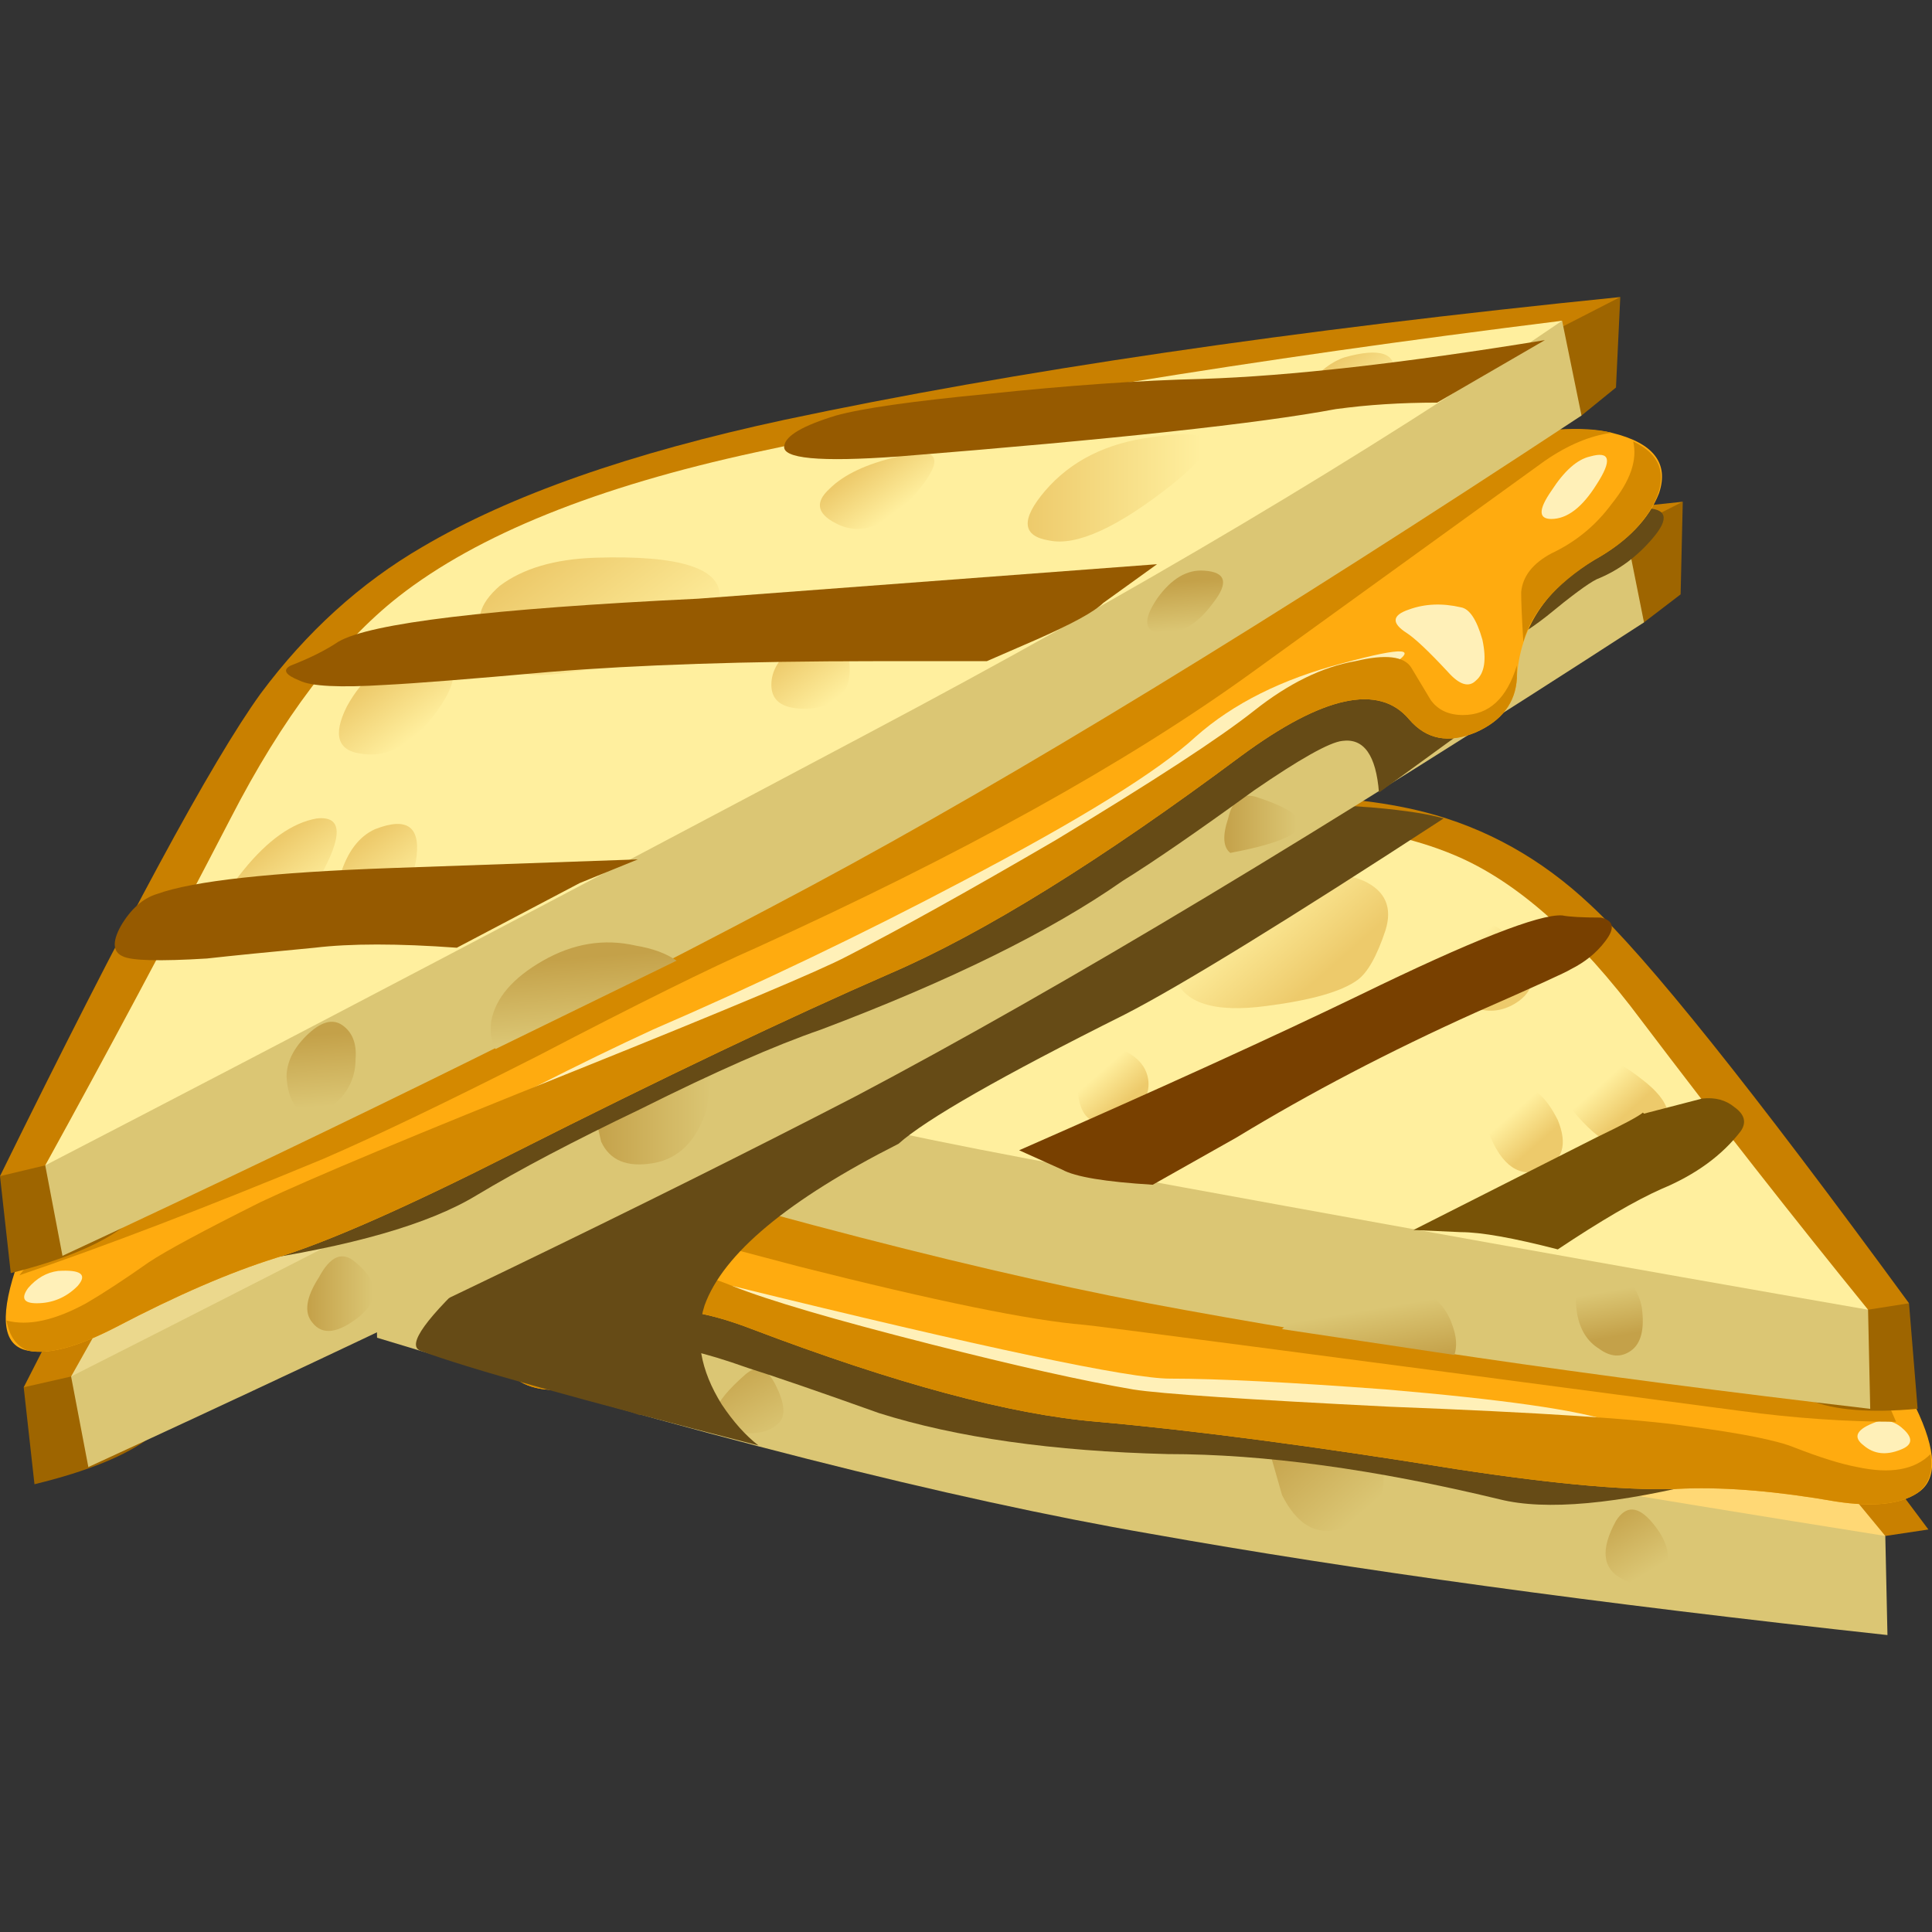 <?xml version="1.0" encoding="UTF-8" standalone="no"?>
<!-- Generator: Adobe Illustrator 15.1.0, SVG Export Plug-In . SVG Version: 6.00 Build 0)  -->

<svg
   xmlns:dc="http://purl.org/dc/elements/1.1/"
   xmlns:cc="http://creativecommons.org/ns#"
   xmlns:rdf="http://www.w3.org/1999/02/22-rdf-syntax-ns#"
   xmlns:svg="http://www.w3.org/2000/svg"
   xmlns="http://www.w3.org/2000/svg"
   xmlns:xlink="http://www.w3.org/1999/xlink"
   xmlns:sodipodi="http://sodipodi.sourceforge.net/DTD/sodipodi-0.dtd"
   xmlns:inkscape="http://www.inkscape.org/namespaces/inkscape"
   version="1.1"
   id="flash0.ai"
   x="0px"
   y="0px"
   width="256"
   height="256"
   viewBox="0 0 256 256"
   xml:space="preserve"
   sodipodi:docname="sandwich_grilled_cheese_01.svg"
   inkscape:version="0.92.4 (5da689c313, 2019-01-14)"
   inkscape:export-filename="C:\Users\antum\Development\game-resources\icon\CC0\food\individual\Glitch\32x32\sandwich_grilled_cheese_01.png"
   inkscape:export-xdpi="10.5"
   inkscape:export-ydpi="10.5"><rect x="0" y="0" width="256" height="256" fill="#333333" stroke="none"/><defs
   id="defs316" /><sodipodi:namedview
   pagecolor="#ffffff"
   bordercolor="#666666"
   borderopacity="1"
   objecttolerance="10"
   gridtolerance="10"
   guidetolerance="10"
   inkscape:pageopacity="0"
   inkscape:pageshadow="2"
   inkscape:window-width="1920"
   inkscape:window-height="1025"
   id="namedview314"
   showgrid="false"
   inkscape:zoom="0.76173087"
   inkscape:cx="110.3803"
   inkscape:cy="143.28344"
   inkscape:window-x="-8"
   inkscape:window-y="-8"
   inkscape:window-maximized="1"
   inkscape:current-layer="flash0.ai"
   fit-margin-top="0"
   fit-margin-left="0"
   fit-margin-right="0"
   fit-margin-bottom="0" />
<symbol
   id="flash0.ai_x5F_8_x2F_Layer_17_x2F__x3C_Path_x3E_"
   viewBox="0.046 -2.762 17.654 2.762"
   transform="translate(105.582,151.834)">
	<g
   id="Layer_1_10_">
		<path
   style="clip-rule:evenodd;fill:#965a00;fill-rule:evenodd"
   d="m 1.25,-1.75 c 0.6,0.167 1.767,0.333 3.5,0.5 1.9,0.2 3.567,0.317 5,0.35 2.033,0.066 4.683,0.367 7.95,0.9 L 15.2,-1.45 C 14.367,-1.45 13.583,-1.5 12.85,-1.6 11.083,-1.933 7.7,-2.3 2.7,-2.7 0.867,-2.833 -0.017,-2.75 0.05,-2.45 c 0.033,0.233 0.433,0.467 1.2,0.7 z"
   id="path2"
   inkscape:connector-curvature="0" />
	</g>
</symbol>
<symbol
   id="flash0.ai_x5F_8_x2F_Layer_17_x2F__x3C_Path_x3E__x5F_1"
   viewBox="-0.012 -2.833 20.213 2.833"
   transform="translate(105.582,151.834)">
	<g
   id="Layer_1_9_">
		<path
   style="clip-rule:evenodd;fill:#965a00;fill-rule:evenodd"
   d="m 20.2,0 -1.25,-0.9 c -0.2,-0.2 -0.717,-0.483 -1.55,-0.85 l -1.15,-0.5 h -2.6 C 10.683,-2.25 8.167,-2.333 6.1,-2.5 4.233,-2.667 2.967,-2.767 2.3,-2.8 c -1.066,-0.067 -1.733,-0.034 -2,0.1 -0.333,0.133 -0.4,0.25 -0.2,0.35 0.433,0.167 0.8,0.35 1.1,0.55 0.733,0.433 3.517,0.767 8.35,1 z"
   id="path6"
   inkscape:connector-curvature="0" />
	</g>
</symbol>
<symbol
   id="flash0.ai_x5F_8_x2F_Layer_17_x2F__x3C_Path_x3E__x5F_2"
   viewBox="-0.039 -2.34 12.139 2.34"
   transform="translate(105.582,151.834)">
	<g
   id="Layer_1_8_">
		<path
   style="clip-rule:evenodd;fill:#965a00;fill-rule:evenodd"
   d="m 0.95,-0.8 c 0.833,0.3 2.65,0.5 5.45,0.6 L 12.1,0 10.75,-0.55 7.9,-2.05 c -1.367,0.1 -2.467,0.1 -3.3,0 C 3.533,-2.15 2.7,-2.233 2.1,-2.3 1,-2.367 0.35,-2.35 0.15,-2.25 c -0.233,0.1 -0.25,0.333 -0.05,0.7 0.233,0.4 0.517,0.65 0.85,0.75 z"
   id="path10"
   inkscape:connector-curvature="0" />
	</g>
</symbol>
<symbol
   id="flash0.ai_x5F_8_x2F_Layer_17_x2F__x3C_Path_x3E__x5F_24"
   viewBox="0 -17.5 32.957 17.5"
   transform="translate(105.582,151.834)">
	<g
   id="Layer_1_7_">
		<path
   style="clip-rule:evenodd;fill:#664b16;fill-rule:evenodd"
   d="m 32.5,0 c 0.533,0 0.6,-0.233 0.2,-0.7 C 32.333,-1.133 31.9,-1.45 31.4,-1.65 31.2,-1.75 30.817,-2.033 30.25,-2.5 29.783,-2.867 29.433,-3.067 29.2,-3.1 28.967,-3.133 28.75,-3.433 28.55,-4 28.45,-4.267 28.367,-4.533 28.3,-4.8 28.267,-5.1 28.167,-5.3 28,-5.4 l -1.65,-1.2 c -0.067,0.867 -0.35,1.267 -0.85,1.2 -0.3,-0.033 -0.983,-0.417 -2.05,-1.15 -1.333,-0.967 -2.35,-1.667 -3.05,-2.1 -1.667,-1.167 -4,-2.317 -7,-3.45 -1.066,-0.367 -2.467,-0.983 -4.2,-1.85 -1.534,-0.733 -2.8,-1.4 -3.8,-2 -1.1,-0.667 -2.9,-1.183 -5.4,-1.55 1.7,1.533 3.683,3.183 5.95,4.95 4.5,3.533 8.1,5.867 10.8,7 3.067,1.333 6.35,2.6 9.85,3.8 3.333,1.167 5.3,1.75 5.9,1.75 z"
   id="path14"
   inkscape:connector-curvature="0" />
	</g>
</symbol>
<symbol
   id="flash0.ai_x5F_8_x2F_Layer_17_x2F__x3C_Path_x3E__x5F_32"
   viewBox="0 -5.05 12.101 5.025"
   transform="translate(105.582,151.834)">
	<g
   id="Layer_1_6_">
		<path
   style="clip-rule:evenodd;fill:#785307;fill-rule:evenodd"
   d="m 11.2,-0.05 c 0.533,0.066 0.833,0 0.9,-0.2 C 12.133,-0.517 11.533,-0.933 10.3,-1.5 6.4,-3.167 4.1,-4.1 3.4,-4.3 2.9,-4.467 2.367,-4.717 1.8,-5.05 L 0,-4.55 c 2.233,0.733 4.033,1.45 5.4,2.15 1.033,0.533 2.15,1.05 3.35,1.55 1.233,0.467 2.05,0.733 2.45,0.8 z"
   id="path18"
   inkscape:connector-curvature="0" />
	</g>
</symbol>
<symbol
   id="flash0.ai_x5F_8_x2F_Layer_23_x2F__x3C_Path_x3E_"
   viewBox="0 -6.25 13.753 6.251"
   transform="translate(105.582,151.834)">
	<g
   id="Layer_1_5_">
		<path
   style="clip-rule:evenodd;fill:#784000;fill-rule:evenodd"
   d="m 13.6,-0.6 c -0.2,-0.267 -0.467,-0.483 -0.8,-0.65 -0.1,-0.067 -0.833,-0.4 -2.2,-1 -2,-0.9 -3.85,-1.867 -5.55,-2.9 L 3.1,-6.25 C 2,-6.183 1.3,-6.067 1,-5.9 l -1,0.45 c 3.267,1.434 5.9,2.633 7.9,3.6 2.6,1.267 4.167,1.883 4.7,1.85 0.167,-0.033 0.467,-0.05 0.9,-0.05 0.3,-0.067 0.333,-0.25 0.1,-0.55 z"
   id="path22"
   inkscape:connector-curvature="0" />
	</g>
</symbol>
<symbol
   id="flash0.ai_x5F_8_x2F_Layer_23_x2F__x3C_Path_x3E__x5F_1"
   viewBox="0 -3.5 7.673 3.508"
   transform="translate(105.582,151.834)">
	<g
   id="Layer_1_4_">
		<path
   style="clip-rule:evenodd;fill:#785307;fill-rule:evenodd"
   d="M 7.6,-0.75 C 7.167,-1.317 6.55,-1.767 5.75,-2.1 5.15,-2.367 4.35,-2.833 3.35,-3.5 2.317,-3.233 1.567,-3.1 1.1,-3.1 L 0,-3.05 4.25,-0.9 c 0.617,0.296 0.976,0.488 1.075,0.575 L 5.35,-0.35 6.7,0 C 7,0.033 7.25,-0.033 7.45,-0.2 7.683,-0.367 7.733,-0.55 7.6,-0.75 Z"
   id="path26"
   inkscape:connector-curvature="0" />
	</g>
</symbol>
<symbol
   id="flash0.ai_x5F_8_x2F_Layer_23_x2F__x3C_Path_x3E__x5F_2"
   viewBox="0.003 -15.25 23.848 15.25"
   transform="translate(105.582,151.834)">
	<g
   id="Layer_1_3_">
		<path
   style="clip-rule:evenodd;fill:#664b16;fill-rule:evenodd"
   d="m 23.85,-0.7 c -3.633,-2.367 -6.1,-3.883 -7.4,-4.55 -2.867,-1.433 -4.617,-2.433 -5.25,-3 -2.567,-1.3 -4.067,-2.55 -4.5,-3.75 -0.233,-0.733 -0.1,-1.5 0.4,-2.3 0.267,-0.4 0.55,-0.717 0.85,-0.95 -4.167,1.067 -6.784,1.8 -7.85,2.2 -0.633,0.267 1.816,2.517 7.35,6.75 2.8,2.133 5.65,4.233 8.55,6.3 l 6.25,-0.45 c 0.733,-0.067 1.267,-0.15 1.6,-0.25 z"
   id="path30"
   inkscape:connector-curvature="0" />
	</g>
</symbol>
<symbol
   id="flash0.ai_x5F_8_x2F_Layer_23_x2F__x3C_Path_x3E__x5F_23"
   viewBox="-0.038 -6.978 31.838 6.984"
   transform="translate(105.582,151.834)">
	<g
   id="Layer_1_2_">
		<path
   style="clip-rule:evenodd;fill:#664b16;fill-rule:evenodd"
   d="m 31.8,-6.4 c -2.233,-0.567 -3.883,-0.717 -4.95,-0.45 -2.9,0.7 -5.467,1.05 -7.7,1.05 -2.667,0.066 -4.9,0.383 -6.7,0.95 -1.4,0.5 -2.417,0.85 -3.05,1.05 -1.033,0.367 -1.7,0.517 -2,0.45 C 7.133,-3.45 6.967,-3.733 6.9,-4.2 6.867,-4.433 6.867,-4.666 6.9,-4.9 l -1.7,0.6 -0.35,0.55 c -0.367,1 -0.733,1.45 -1.1,1.35 -0.2,-0.067 -0.533,0.017 -1,0.25 -0.567,0.267 -0.967,0.417 -1.2,0.45 -0.466,0.067 -0.9,0.25 -1.3,0.55 -0.4,0.333 -0.383,0.583 0.05,0.75 0.5,0.233 2.317,0.367 5.45,0.4 3.233,0.033 6.35,-0.067 9.35,-0.3 2.533,-0.2 6.066,-1.267 10.6,-3.2 2.3,-1 4.333,-1.967 6.1,-2.9 z"
   id="path34"
   inkscape:connector-curvature="0" />
	</g>
</symbol>






<linearGradient
   id="SVGID_14_"
   gradientUnits="userSpaceOnUse"
   x1="7.15"
   y1="23.127"
   x2="8.65"
   y2="23.127">
	<stop
   offset="0"
   style="stop-color:#C4A149"
   id="stop181" />
	<stop
   offset="1"
   style="stop-color:#DBC674"
   id="stop183" />
</linearGradient>

<linearGradient
   id="SVGID_15_"
   gradientUnits="userSpaceOnUse"
   x1="13.788"
   y1="18.964"
   x2="16.513"
   y2="18.964">
	<stop
   offset="0"
   style="stop-color:#C4A149"
   id="stop188" />
	<stop
   offset="1"
   style="stop-color:#DBC674"
   id="stop190" />
</linearGradient>

<linearGradient
   id="SVGID_16_"
   gradientUnits="userSpaceOnUse"
   x1="28.411"
   y1="12.236"
   x2="30.086"
   y2="12.236">
	<stop
   offset="0"
   style="stop-color:#C4A149"
   id="stop195" />
	<stop
   offset="1"
   style="stop-color:#DBC674"
   id="stop197" />
</linearGradient>













<linearGradient
   id="SVGID_17_"
   gradientUnits="userSpaceOnUse"
   x1="12.389"
   y1="-6.935"
   x2="15.894"
   y2="-6.935"
   gradientTransform="matrix(0.592,0.806,-0.806,0.592,-1.296401e-4,-1.066923e-5)">
	<stop
   offset="0"
   style="stop-color:#EDCA6B"
   id="stop230" />
	<stop
   offset="1"
   style="stop-color:#FFEF9E"
   id="stop232" />
</linearGradient>

<linearGradient
   id="SVGID_18_"
   gradientUnits="userSpaceOnUse"
   x1="12.308"
   y1="-1.672"
   x2="13.933"
   y2="-1.672"
   gradientTransform="rotate(53.13,4.8828125e-4,2.4208425e-4)">
	<stop
   offset="0"
   style="stop-color:#EDCA6B"
   id="stop237" />
	<stop
   offset="1"
   style="stop-color:#FFEF9E"
   id="stop239" />
</linearGradient>

<linearGradient
   id="SVGID_19_"
   gradientUnits="userSpaceOnUse"
   x1="13.971"
   y1="2.718"
   x2="15.526"
   y2="2.718"
   gradientTransform="matrix(0.595,0.804,-0.804,0.595,1.029968e-4,2.757311e-4)">
	<stop
   offset="0"
   style="stop-color:#EDCA6B"
   id="stop244" />
	<stop
   offset="1"
   style="stop-color:#FFEF9E"
   id="stop246" />
</linearGradient>

<linearGradient
   id="SVGID_20_"
   gradientUnits="userSpaceOnUse"
   x1="15.168"
   y1="0.891"
   x2="16.758"
   y2="0.891"
   gradientTransform="matrix(0.598,0.802,-0.802,0.598,-5.203485e-5,-4.272461e-4)">
	<stop
   offset="0"
   style="stop-color:#EDCA6B"
   id="stop251" />
	<stop
   offset="1"
   style="stop-color:#FFEF9E"
   id="stop253" />
</linearGradient>

<linearGradient
   id="SVGID_21_"
   gradientUnits="userSpaceOnUse"
   x1="23.837"
   y1="4.428"
   x2="27.862"
   y2="4.428">
	<stop
   offset="0"
   style="stop-color:#EDCA6B"
   id="stop258" />
	<stop
   offset="1"
   style="stop-color:#FFEF9E"
   id="stop260" />
</linearGradient>

<linearGradient
   id="SVGID_22_"
   gradientUnits="userSpaceOnUse"
   x1="15.043"
   y1="-13.799"
   x2="16.348"
   y2="-13.799"
   gradientTransform="matrix(0.594,0.805,-0.805,0.594,3.49164e-4,-2.102256e-4)">
	<stop
   offset="0"
   style="stop-color:#EDCA6B"
   id="stop265" />
	<stop
   offset="1"
   style="stop-color:#FFEF9E"
   id="stop267" />
</linearGradient>

<linearGradient
   id="SVGID_23_"
   gradientUnits="userSpaceOnUse"
   x1="19.532"
   y1="-24.102"
   x2="20.802"
   y2="-24.102"
   gradientTransform="matrix(0.591,0.807,-0.807,0.591,3.945231e-4,-5.486012e-4)">
	<stop
   offset="0"
   style="stop-color:#EDCA6B"
   id="stop272" />
	<stop
   offset="1"
   style="stop-color:#FFEF9E"
   id="stop274" />
</linearGradient>

<linearGradient
   id="SVGID_24_"
   gradientUnits="userSpaceOnUse"
   x1="17.6"
   y1="-9.831"
   x2="19.1"
   y2="-9.831"
   gradientTransform="rotate(53.13,-2.467334e-4,-2.02655e-6)">
	<stop
   offset="0"
   style="stop-color:#EDCA6B"
   id="stop279" />
	<stop
   offset="1"
   style="stop-color:#FFEF9E"
   id="stop281" />
</linearGradient>

<linearGradient
   id="SVGID_25_"
   gradientUnits="userSpaceOnUse"
   x1="17.615"
   y1="-6.106"
   x2="19.294"
   y2="-6.106"
   gradientTransform="matrix(0.074,0.997,-0.997,0.074,1.412779e-4,-4.807264e-4)">
	<stop
   offset="0"
   style="stop-color:#C4A149"
   id="stop286" />
	<stop
   offset="1"
   style="stop-color:#DBC674"
   id="stop288" />
</linearGradient>

<linearGradient
   id="SVGID_26_"
   gradientUnits="userSpaceOnUse"
   x1="16.364"
   y1="-12.188"
   x2="18.22"
   y2="-12.188"
   gradientTransform="matrix(0.081,0.997,-0.997,0.081,2.384335e-4,-4.786998e-5)">
	<stop
   offset="0"
   style="stop-color:#C4A149"
   id="stop293" />
	<stop
   offset="1"
   style="stop-color:#DBC674"
   id="stop295" />
</linearGradient>

<linearGradient
   id="SVGID_27_"
   gradientUnits="userSpaceOnUse"
   x1="8.992"
   y1="-26.768"
   x2="10.122"
   y2="-26.768"
   gradientTransform="matrix(0.088,0.996,-0.996,0.088,-2.545267e-4,3.222376e-4)">
	<stop
   offset="0"
   style="stop-color:#C4A149"
   id="stop300" />
	<stop
   offset="1"
   style="stop-color:#DBC674"
   id="stop302" />
</linearGradient>



<g
   id="g1098"
   transform="matrix(5.71,0,0,5.71,-5.9295071e-5,39.359)"><g
     id="g169">
	<path
   inkscape:connector-curvature="0"
   id="path38"
   d="m 44.75,28.6 -1,0.15 -10.8,-3.1 -23.25,-3.5 -2.25,-0.5 c 6.9,-2.067 12.816,-3.5 17.75,-4.301 3.333,-0.533 6.017,-0.566 8.05,-0.1 1.467,0.366 2.783,1.083 3.95,2.15 1.333,1.167 3.85,4.235 7.55,9.201 z"
   style="clip-rule:evenodd;fill:#c98000;fill-rule:evenodd" />
	<path
   inkscape:connector-curvature="0"
   id="path40"
   d="M 43.8,31.05 C 37.067,30.317 31.367,29.533 26.7,28.7 22.067,27.9 16.083,26.384 8.75,24.15 L 8.7,21.7 l 20.2,-2.05 14.85,9.1 z"
   style="clip-rule:evenodd;fill:#dbc674;fill-rule:evenodd" />
	<path
   inkscape:connector-curvature="0"
   id="path42"
   d="m 8.7,21.7 c 6.633,-1.767 12.383,-3.033 17.25,-3.8 3.4,-0.567 6.066,-0.45 8,0.35 1.467,0.6 2.95,1.884 4.45,3.85 1.8,2.301 3.583,4.517 5.35,6.65 C 38.083,27.85 31.817,26.8 24.95,25.6 18.75,24.5 13.333,23.2 8.7,21.7 Z"
   style="clip-rule:evenodd;fill:#ffd875;fill-rule:evenodd" />
	
		<linearGradient
   gradientTransform="matrix(0.514,0.858,-0.858,0.514,2.028346e-4,5.965829e-4)"
   y2="-17.562"
   x2="45.035"
   y1="-17.562"
   x1="43.286"
   gradientUnits="userSpaceOnUse"
   id="SVGID_1_">
		<stop
   id="stop44"
   style="stop-color:#C4A149"
   offset="0" />
		<stop
   id="stop46"
   style="stop-color:#DBC674"
   offset="1" />
	</linearGradient>
	<path
   inkscape:connector-curvature="0"
   id="path49"
   d="m 37.5,28.4 c 0.233,-0.367 0.517,-0.351 0.85,0.05 0.334,0.399 0.434,0.767 0.301,1.1 -0.167,0.4 -0.5,0.467 -1,0.2 C 37.184,29.517 37.134,29.066 37.5,28.4 Z"
   style="clip-rule:evenodd;fill:url(#SVGID_1_);fill-rule:evenodd" />
	
		<linearGradient
   gradientTransform="matrix(0.658,0.753,-0.753,0.658,-4.443526e-4,3.942251e-4)"
   y2="-5.212"
   x2="42.048"
   y1="-5.212"
   x1="39.391"
   gradientUnits="userSpaceOnUse"
   id="SVGID_2_">
		<stop
   id="stop51"
   style="stop-color:#C4A149"
   offset="0" />
		<stop
   id="stop53"
   style="stop-color:#DBC674"
   offset="1" />
	</linearGradient>
	<path
   inkscape:connector-curvature="0"
   id="path56"
   d="m 32.05,26.95 c 0.2,0.899 -0.133,1.45 -1,1.649 -0.533,0.134 -0.966,-0.133 -1.3,-0.8 l -0.3,-1.05 1.2,-0.25 c 0.8,-0.099 1.267,0.051 1.4,0.451 z"
   style="clip-rule:evenodd;fill:url(#SVGID_2_);fill-rule:evenodd" />
	
		<linearGradient
   gradientTransform="matrix(0.48,0.877,-0.877,0.48,2.777576e-5,-2.028644e-4)"
   y2="-2.838"
   x2="31.848"
   y1="-2.838"
   x1="29.767"
   gradientUnits="userSpaceOnUse"
   id="SVGID_3_">
		<stop
   id="stop58"
   style="stop-color:#C4A149"
   offset="0" />
		<stop
   id="stop60"
   style="stop-color:#DBC674"
   offset="1" />
	</linearGradient>
	<path
   inkscape:connector-curvature="0"
   id="path63"
   d="m 17.3,25 c 0.267,-0.233 0.5,-0.15 0.7,0.25 0.2,0.4 0.233,0.684 0.1,0.85 -0.233,0.267 -0.633,0.334 -1.2,0.2 -0.533,-0.166 -0.4,-0.6 0.4,-1.3 z"
   style="clip-rule:evenodd;fill:url(#SVGID_3_);fill-rule:evenodd" />
	
		<use
   id="use65"
   style="overflow:visible;opacity:0.488;enable-background:new"
   transform="matrix(1,0,0,-1,-97.631,172.884)"
   y="-6.978"
   x="-0.038"
   height="6.984"
   width="31.838"
   xlink:href="#flash0.ai_x5F_8_x2F_Layer_23_x2F__x3C_Path_x3E__x5F_23" />
	<path
   inkscape:connector-curvature="0"
   id="path67"
   d="m 42.6,27.95 c -1.333,-0.233 -2.5,-0.334 -3.5,-0.3 -1.133,0.066 -2.899,-0.084 -5.3,-0.45 -3.3,-0.533 -6.083,-0.9 -8.35,-1.101 -2,-0.166 -4.667,-0.883 -8,-2.149 -1.9,-0.733 -3.067,-0.55 -3.5,0.55 -0.267,0.634 -0.7,0.917 -1.3,0.85 -0.6,-0.066 -0.967,-0.383 -1.1,-0.949 C 11.35,23.267 10.667,22.55 9.5,22.251 8.733,22.084 8.2,21.734 7.9,21.201 7.567,20.567 7.8,19.951 8.6,19.35 c 1.433,-1.066 6.367,-1.866 14.8,-2.399 8,-0.534 12.517,-0.583 13.55,-0.15 0.434,0.167 1.5,1.417 3.2,3.75 1.733,2.3 2.699,3.483 2.899,3.55 0.434,0.167 0.9,0.717 1.4,1.65 0.5,1.033 0.517,1.7 0.05,2 -0.399,0.266 -1.032,0.332 -1.899,0.199 z"
   style="clip-rule:evenodd;fill:#ffab0f;fill-rule:evenodd" />
	<path
   inkscape:connector-curvature="0"
   id="path69"
   d="M 17.8,23.7 C 17.5,23.5 17.267,23.316 17.1,23.15 L 17,22.95 c 5.833,1.434 9.217,2.149 10.15,2.149 1.1,0 2.767,0.084 5,0.25 2.733,0.233 4.484,0.483 5.25,0.75 0.866,0.301 0.85,0.551 -0.051,0.75 -0.866,0.167 -1.85,0.167 -2.95,0 L 23.05,25.2 20.2,24.35 c -1.1,-0.1 -1.9,-0.317 -2.4,-0.65 z"
   style="clip-rule:evenodd;fill:#fff0b8;fill-rule:evenodd" />
	<g
   id="g75">
		<path
   inkscape:connector-curvature="0"
   id="path71"
   d="m 42.6,27.95 c -1.333,-0.233 -2.5,-0.334 -3.5,-0.3 -1.133,0.066 -2.899,-0.084 -5.3,-0.45 -3.3,-0.533 -6.083,-0.9 -8.35,-1.101 -2,-0.166 -4.667,-0.883 -8,-2.149 -1.9,-0.733 -3.067,-0.55 -3.5,0.55 -0.267,0.634 -0.7,0.917 -1.3,0.85 -0.6,-0.066 -0.967,-0.383 -1.1,-0.949 l -0.05,-0.25 c 0.367,0.666 0.8,0.883 1.3,0.649 0.267,-0.1 0.467,-0.316 0.6,-0.649 0.1,-0.367 0.184,-0.65 0.25,-0.851 0.1,-0.333 0.467,-0.566 1.1,-0.7 0.7,-0.1 1.45,0.017 2.25,0.351 0.833,0.333 2.367,0.783 4.6,1.35 1.967,0.5 3.533,0.851 4.7,1.05 0.633,0.101 2.617,0.233 5.95,0.4 3.467,0.134 5.767,0.283 6.9,0.45 1.267,0.166 2.1,0.333 2.5,0.5 0.6,0.233 1.083,0.383 1.449,0.45 0.767,0.166 1.334,0.066 1.7,-0.301 0.066,0.4 -0.033,0.7 -0.3,0.9 -0.399,0.267 -1.032,0.333 -1.899,0.2 z"
   style="clip-rule:evenodd;fill:#d48900;fill-rule:evenodd" />
		<path
   inkscape:connector-curvature="0"
   id="path73"
   d="m 10.3,21.75 c 0.434,0.066 0.7,0.283 0.8,0.65 0.066,0.199 0.133,0.583 0.2,1.149 -0.367,-0.633 -0.966,-1.066 -1.8,-1.3 -0.667,-0.134 -1.167,-0.434 -1.5,-0.9 -0.367,-0.533 -0.317,-1.066 0.15,-1.6 0,0.467 0.233,0.9 0.7,1.3 0.433,0.401 0.917,0.635 1.45,0.701 z"
   style="clip-rule:evenodd;fill:#dbbb46;fill-rule:evenodd" />
	</g>
	<path
   inkscape:connector-curvature="0"
   id="path77"
   d="m 12.4,22.2 c 0.367,-0.233 0.717,-0.351 1.05,-0.351 0.367,-0.033 0.4,0.15 0.1,0.551 -0.133,0.199 -0.35,0.616 -0.65,1.25 -0.167,0.399 -0.333,0.566 -0.5,0.5 -0.233,-0.134 -0.333,-0.45 -0.3,-0.95 0,-0.533 0.1,-0.867 0.3,-1 z"
   style="clip-rule:evenodd;fill:#fff0b8;fill-rule:evenodd" />
	<path
   inkscape:connector-curvature="0"
   id="path79"
   d="m 9.1,19.75 c 0.3,-0.066 0.617,0.083 0.95,0.45 0.367,0.333 0.4,0.566 0.1,0.7 -0.3,0.133 -0.65,-0.017 -1.05,-0.45 -0.4,-0.4 -0.4,-0.634 0,-0.7 z"
   style="clip-rule:evenodd;fill:#fff0b8;fill-rule:evenodd" />
	<path
   inkscape:connector-curvature="0"
   id="path81"
   d="m 43.55,26.1 c 0.233,-0.066 0.45,0 0.65,0.2 0.2,0.2 0.166,0.351 -0.101,0.45 -0.333,0.134 -0.616,0.1 -0.85,-0.1 -0.266,-0.2 -0.166,-0.383 0.301,-0.55 z"
   style="clip-rule:evenodd;fill:#fff0b8;fill-rule:evenodd" />
	<path
   inkscape:connector-curvature="0"
   id="path83"
   d="M 43.5,24.95 44,26.1 c -1.167,0 -2.366,-0.083 -3.6,-0.25 -10.067,-1.333 -15.15,-2 -15.25,-2 -1.233,-0.1 -3.433,-0.55 -6.6,-1.35 L 14.2,21.35 21.45,19.1 Z"
   style="clip-rule:evenodd;fill:#d48900;fill-rule:evenodd" />
	<path
   inkscape:connector-curvature="0"
   id="path85"
   d="M 42,25.6 C 41.434,25.367 33.7,23.717 18.8,20.651 L 9.15,18.7 l -0.9,-0.351 -0.45,-2.2 22.65,1.2 4.4,1.4 9.45,4.6 0.2,2.45 C 43.4,25.9 42.566,25.833 42,25.6 Z"
   style="clip-rule:evenodd;fill:#9e6500;fill-rule:evenodd" />
	<path
   inkscape:connector-curvature="0"
   id="path87"
   d="M 44.3,23.35 43.35,23.5 32.75,20.35 7.8,16.15 c 6.767,-2 12.567,-3.383 17.4,-4.15 3.267,-0.533 5.883,-0.55 7.85,-0.05 1.434,0.367 2.717,1.083 3.851,2.15 1.299,1.2 3.766,4.284 7.399,9.25 z"
   style="clip-rule:evenodd;fill:#c98000;fill-rule:evenodd" />
	<path
   inkscape:connector-curvature="0"
   id="path89"
   d="M 43.4,25.8 C 36.833,25.033 31.25,24.217 26.65,23.35 22.117,22.484 16.283,20.934 9.15,18.701 L 9.05,16.251 28.8,14.3 43.35,23.5 Z"
   style="clip-rule:evenodd;fill:#dbc674;fill-rule:evenodd" />
	<path
   inkscape:connector-curvature="0"
   id="path91"
   d="m 9.05,16.25 c 6.467,-1.733 12.083,-2.983 16.85,-3.75 3.333,-0.5 5.95,-0.35 7.85,0.45 1.434,0.6 2.884,1.883 4.35,3.85 1.767,2.334 3.517,4.566 5.25,6.7 C 37.784,22.533 31.65,21.434 24.951,20.2 18.883,19.1 13.583,17.783 9.05,16.25 Z"
   style="clip-rule:evenodd;fill:#ffef9e;fill-rule:evenodd" />
	
		<linearGradient
   gradientTransform="matrix(-0.951,-0.308,0.872,-0.769,3.02732e-4,6.142855e-4)"
   y2="-5.063"
   x2="-34.575"
   y1="-5.063"
   x1="-37.334"
   gradientUnits="userSpaceOnUse"
   id="SVGID_4_">
		<stop
   id="stop93"
   style="stop-color:#EDCA6B"
   offset="0" />
		<stop
   id="stop95"
   style="stop-color:#FFEF9E"
   offset="1" />
	</linearGradient>
	<path
   inkscape:connector-curvature="0"
   id="path98"
   d="m 29.6,13.65 c 0.833,-0.3 1.517,-0.333 2.05,-0.1 0.5,0.233 0.667,0.617 0.5,1.15 -0.2,0.6 -0.417,0.983 -0.65,1.15 -0.367,0.267 -1.067,0.467 -2.1,0.6 -1.233,0.167 -1.95,-0.067 -2.15,-0.7 -0.167,-0.7 0.617,-1.4 2.35,-2.1 z"
   style="clip-rule:evenodd;fill:url(#SVGID_4_);fill-rule:evenodd" />
	
		<linearGradient
   gradientTransform="matrix(-0.951,-0.31,0.869,-0.769,-3.935099e-4,1.999736e-4)"
   y2="-4.103"
   x2="-39.272"
   y1="-4.103"
   x1="-40.402"
   gradientUnits="userSpaceOnUse"
   id="SVGID_5_">
		<stop
   id="stop100"
   style="stop-color:#EDCA6B"
   offset="0" />
		<stop
   id="stop102"
   style="stop-color:#FFEF9E"
   offset="1" />
	</linearGradient>
	<path
   inkscape:connector-curvature="0"
   id="path105"
   d="m 33.85,14.5 c 0.533,-0.133 1,0.067 1.4,0.6 0.434,0.566 0.4,1 -0.1,1.3 -0.567,0.333 -1.167,0.15 -1.8,-0.55 -0.633,-0.667 -0.467,-1.117 0.5,-1.35 z"
   style="clip-rule:evenodd;fill:url(#SVGID_5_);fill-rule:evenodd" />
	
		<linearGradient
   gradientTransform="matrix(-0.951,-0.309,0.861,-0.772,-2.067089e-4,-1.303256e-4)"
   y2="-6.21"
   x2="-44.398"
   y1="-6.21"
   x1="-45.45"
   gradientUnits="userSpaceOnUse"
   id="SVGID_6_">
		<stop
   id="stop107"
   style="stop-color:#EDCA6B"
   offset="0" />
		<stop
   id="stop109"
   style="stop-color:#FFEF9E"
   offset="1" />
	</linearGradient>
	<path
   inkscape:connector-curvature="0"
   id="path112"
   d="m 36.4,17.55 c 0.5,-0.1 1.066,0.101 1.699,0.601 0.7,0.533 0.801,1 0.301,1.399 -0.5,0.433 -1.1,0.25 -1.8,-0.55 -0.7,-0.833 -0.767,-1.316 -0.2,-1.45 z"
   style="clip-rule:evenodd;fill:url(#SVGID_6_);fill-rule:evenodd" />
	
		<linearGradient
   gradientTransform="matrix(-0.953,-0.302,0.876,-0.771,-3.35753e-4,1.201332e-4)"
   y2="-7.716"
   x2="-43.681"
   y1="-7.716"
   x1="-44.757"
   gradientUnits="userSpaceOnUse"
   id="SVGID_7_">
		<stop
   id="stop114"
   style="stop-color:#EDCA6B"
   offset="0" />
		<stop
   id="stop116"
   style="stop-color:#FFEF9E"
   offset="1" />
	</linearGradient>
	<path
   inkscape:connector-curvature="0"
   id="path119"
   d="m 35.25,18.3 c 0.333,0 0.634,0.267 0.9,0.8 0.233,0.567 0.116,0.95 -0.351,1.15 -0.533,0.2 -0.95,-0.083 -1.25,-0.85 -0.266,-0.766 -0.032,-1.133 0.701,-1.1 z"
   style="clip-rule:evenodd;fill:url(#SVGID_7_);fill-rule:evenodd" />
	
		<linearGradient
   gradientTransform="matrix(-0.952,-0.305,0.867,-0.772,3.56257e-4,1.6734e-4)"
   y2="-9.761"
   x2="-28.033"
   y1="-9.761"
   x1="-29.424"
   gradientUnits="userSpaceOnUse"
   id="SVGID_8_">
		<stop
   id="stop121"
   style="stop-color:#C2AF67"
   offset="0" />
		<stop
   id="stop123"
   style="stop-color:#EBD88D"
   offset="1" />
	</linearGradient>
	<path
   inkscape:connector-curvature="0"
   id="path126"
   d="m 17.85,15.55 c 0.967,-0.233 1.783,-0.117 2.45,0.35 0.633,0.467 0.667,0.883 0.1,1.25 -0.566,0.366 -1.467,0.267 -2.7,-0.3 -1.233,-0.533 -1.183,-0.967 0.15,-1.3 z"
   style="clip-rule:evenodd;fill:url(#SVGID_8_);fill-rule:evenodd" />
	
		<linearGradient
   gradientTransform="matrix(-0.954,-0.301,0.869,-0.774,0,5.866885e-4)"
   y2="-6.688"
   x2="-30.369"
   y1="-6.688"
   x1="-31.365"
   gradientUnits="userSpaceOnUse"
   id="SVGID_9_">
		<stop
   id="stop128"
   style="stop-color:#C2AF67"
   offset="0" />
		<stop
   id="stop130"
   style="stop-color:#EBD88D"
   offset="1" />
	</linearGradient>
	<path
   inkscape:connector-curvature="0"
   id="path133"
   d="m 23.1,13.85 c 0.633,-0.067 1.133,0 1.5,0.2 0.4,0.2 0.4,0.517 0,0.95 -0.467,0.433 -1.05,0.367 -1.75,-0.2 -0.7,-0.533 -0.617,-0.85 0.25,-0.95 z"
   style="clip-rule:evenodd;fill:url(#SVGID_9_);fill-rule:evenodd" />
	
		<linearGradient
   gradientTransform="matrix(-0.949,-0.316,0.864,-0.766,-1.111627e-4,9.147525e-4)"
   y2="-10.866"
   x2="-23.81"
   y1="-10.866"
   x1="-24.758"
   gradientUnits="userSpaceOnUse"
   id="SVGID_10_">
		<stop
   id="stop135"
   style="stop-color:#C2AF67"
   offset="0" />
		<stop
   id="stop137"
   style="stop-color:#EBD88D"
   offset="1" />
	</linearGradient>
	<path
   inkscape:connector-curvature="0"
   id="path140"
   d="m 13.6,15.25 c 1.233,0.433 1.383,0.833 0.45,1.2 -0.7,0.3 -1.15,0.183 -1.35,-0.35 -0.167,-0.5 0.133,-0.783 0.9,-0.85 z"
   style="clip-rule:evenodd;fill:url(#SVGID_10_);fill-rule:evenodd" />
	
		<linearGradient
   gradientTransform="matrix(-0.951,-0.309,0.874,-0.767,-1.496077e-4,2.785027e-4)"
   y2="-9.45"
   x2="-35.321"
   y1="-9.45"
   x1="-36.373"
   gradientUnits="userSpaceOnUse"
   id="SVGID_11_">
		<stop
   id="stop142"
   style="stop-color:#EDCA6B"
   offset="0" />
		<stop
   id="stop144"
   style="stop-color:#FFEF9E"
   offset="1" />
	</linearGradient>
	<path
   inkscape:connector-curvature="0"
   id="path147"
   d="m 26,17.45 c 0.4,0.166 0.617,0.416 0.65,0.75 0.033,0.399 -0.217,0.7 -0.75,0.899 C 25.3,19.3 25,19 25,18.2 c 0,-0.766 0.333,-1.016 1,-0.75 z"
   style="clip-rule:evenodd;fill:url(#SVGID_11_);fill-rule:evenodd" />
	
		<linearGradient
   gradientTransform="matrix(-0.632,-0.775,1.131,-0.196,2.151728e-5,4.364699e-4)"
   y2="14.062"
   x2="-33.391"
   y1="14.062"
   x1="-34.617"
   gradientUnits="userSpaceOnUse"
   id="SVGID_12_">
		<stop
   id="stop149"
   style="stop-color:#C4A149"
   offset="0" />
		<stop
   id="stop151"
   style="stop-color:#DBC674"
   offset="1" />
	</linearGradient>
	<path
   inkscape:connector-curvature="0"
   id="path154"
   d="m 38.1,23.45 c 0.067,0.5 -0.017,0.833 -0.25,1 -0.233,0.166 -0.483,0.149 -0.75,-0.05 -0.267,-0.167 -0.433,-0.434 -0.5,-0.801 -0.066,-0.366 -0.017,-0.683 0.15,-0.949 0.167,-0.233 0.417,-0.25 0.75,-0.051 0.333,0.201 0.533,0.484 0.6,0.851 z"
   style="clip-rule:evenodd;fill:url(#SVGID_12_);fill-rule:evenodd" />
	
		<linearGradient
   gradientTransform="matrix(-0.649,-0.76,1.151,-0.192,1.174212e-4,-4.851818e-5)"
   y2="8.651"
   x2="-33.163"
   y1="8.651"
   x1="-34.741"
   gradientUnits="userSpaceOnUse"
   id="SVGID_13_">
		<stop
   id="stop156"
   style="stop-color:#C4A149"
   offset="0" />
		<stop
   id="stop158"
   style="stop-color:#DBC674"
   offset="1" />
	</linearGradient>
	<path
   inkscape:connector-curvature="0"
   id="path161"
   d="m 33.75,24.55 -4,-0.6 0.75,-0.7 c 0.6,-0.467 1.25,-0.616 1.95,-0.45 0.667,0.2 1.083,0.55 1.25,1.05 0.1,0.266 0.117,0.5 0.05,0.7 z"
   style="clip-rule:evenodd;fill:url(#SVGID_13_);fill-rule:evenodd" />
	
		<use
   id="use163"
   style="overflow:visible;opacity:0.422;enable-background:new"
   transform="matrix(1,0,0,-1,-95.932,163.234)"
   y="-15.25"
   x="0.003"
   height="15.25"
   width="23.848"
   xlink:href="#flash0.ai_x5F_8_x2F_Layer_23_x2F__x3C_Path_x3E__x5F_2" />
	
		<use
   x="0"
   id="use165"
   style="overflow:visible;opacity:0.59;enable-background:new"
   transform="matrix(1,0,0,-1,-72.782,170.434)"
   y="-3.5"
   height="3.508"
   width="7.673"
   xlink:href="#flash0.ai_x5F_8_x2F_Layer_23_x2F__x3C_Path_x3E__x5F_1" />
	
		<use
   x="0"
   id="use167"
   style="overflow:visible;opacity:0.59;enable-background:new"
   transform="matrix(1,0,0,-1,-81.932,166.184)"
   y="-6.25"
   height="6.251"
   width="13.753"
   xlink:href="#flash0.ai_x5F_8_x2F_Layer_23_x2F__x3C_Path_x3E_" />
</g><use
     id="use171"
     style="overflow:visible;opacity:0.59;enable-background:new"
     transform="matrix(1,0,0,-1,-87.832,161.084)"
     y="-5.05"
     height="5.025"
     width="12.101"
     xlink:href="#flash0.ai_x5F_8_x2F_Layer_17_x2F__x3C_Path_x3E__x5F_32"
     x="0" /><path
     id="path173"
     d="M 39,6.9 38.15,7.55 3.5,26.45 c -0.567,0.434 -1.467,0.8 -2.7,1.1 L 0.55,25.3 10,17.5 l 4.55,-2.95 24.5,-9.8 z"
     style="clip-rule:evenodd;fill:#9e6500;fill-rule:evenodd"
     inkscape:connector-curvature="0" /><path
     id="path175"
     d="m 12.6,18.15 -10.95,6.9 -1.1,0.25 c 3,-5.899 5.083,-9.633 6.25,-11.2 1.1,-1.434 2.383,-2.567 3.85,-3.4 2.067,-1.2 4.934,-2.2 8.6,-3 5.433,-1.167 12.033,-2.15 19.8,-2.95 z"
     style="clip-rule:evenodd;fill:#c98000;fill-rule:evenodd"
     inkscape:connector-curvature="0" /><path
     id="path177"
     d="m 15.7,11.2 22,-5.9 0.45,2.25 c -7.4,4.8 -13.5,8.467 -18.3,11 -4.833,2.5 -10.767,5.367 -17.8,8.601 L 1.65,25.05 Z"
     style="clip-rule:evenodd;fill:#dbc674;fill-rule:evenodd"
     inkscape:connector-curvature="0" /><path
     id="path179"
     d="M 37.7,5.3 C 33.067,8.433 27.55,11.667 21.15,15 14.017,18.733 7.517,22.083 1.65,25.05 3.117,22.45 4.584,19.767 6.05,17 7.283,14.667 8.633,12.95 10.1,11.85 11.967,10.383 14.783,9.25 18.55,8.45 23.917,7.283 30.3,6.233 37.7,5.3 Z"
     style="clip-rule:evenodd;fill:#ebd88d;fill-rule:evenodd"
     inkscape:connector-curvature="0" /><path
     id="path186"
     d="m 8.25,22.4 c 0.533,0.433 0.567,0.85 0.1,1.25 -0.5,0.4 -0.867,0.45 -1.1,0.15 C 7.05,23.567 7.1,23.217 7.4,22.75 7.667,22.25 7.95,22.134 8.25,22.4 Z"
     style="clip-rule:evenodd;fill:url(#SVGID_14_);fill-rule:evenodd"
     inkscape:connector-curvature="0" /><path
     id="path193"
     d="m 13.8,18.95 c 0.067,-0.4 0.55,-0.717 1.45,-0.95 0.433,-0.1 0.867,-0.167 1.3,-0.2 l -0.15,1.05 c -0.233,0.733 -0.65,1.15 -1.25,1.25 -0.6,0.101 -1,-0.066 -1.2,-0.5 z"
     style="clip-rule:evenodd;fill:url(#SVGID_15_);fill-rule:evenodd"
     inkscape:connector-curvature="0" /><path
     id="path200"
     d="m 29.15,11.6 c 1.533,0.5 1.333,0.933 -0.6,1.3 -0.167,-0.133 -0.183,-0.4 -0.05,-0.8 0.1,-0.433 0.317,-0.6 0.65,-0.5 z"
     style="clip-rule:evenodd;fill:url(#SVGID_16_);fill-rule:evenodd"
     inkscape:connector-curvature="0" /><use
     id="use202"
     style="overflow:visible;opacity:0.488;enable-background:new"
     transform="matrix(1,0,0,-1,-99.932,156.734)"
     y="-17.5"
     height="17.5"
     width="32.957"
     xlink:href="#flash0.ai_x5F_8_x2F_Layer_17_x2F__x3C_Path_x3E__x5F_24"
     x="0" /><path
     id="path204"
     d="m 21.1,6.6 c 9.133,-2.7 14.567,-3.85 16.3,-3.45 0.966,0.233 1.333,0.7 1.1,1.4 -0.233,0.6 -0.733,1.117 -1.5,1.55 -1.134,0.667 -1.733,1.583 -1.8,2.75 -0.033,0.566 -0.35,0.983 -0.95,1.25 -0.633,0.267 -1.15,0.167 -1.55,-0.3 -0.7,-0.833 -2,-0.55 -3.9,0.85 -3.267,2.434 -5.983,4.117 -8.15,5.05 -2.367,1.033 -5.267,2.416 -8.7,4.149 -2.5,1.267 -4.35,2.084 -5.55,2.45 -1.066,0.334 -2.3,0.867 -3.7,1.601 -0.9,0.466 -1.583,0.649 -2.05,0.55 -0.566,-0.101 -0.667,-0.717 -0.3,-1.851 0.333,-1.066 0.717,-1.733 1.15,-2 0.2,-0.133 0.983,-1.566 2.35,-4.3 1.4,-2.767 2.3,-4.316 2.7,-4.65 C 7.583,10.85 12.433,9.167 21.1,6.6 Z"
     style="clip-rule:evenodd;fill:#ffab0f;fill-rule:evenodd"
     inkscape:connector-curvature="0" /><path
     id="path206"
     d="m 27.75,10.2 c 0.867,-0.767 2,-1.333 3.4,-1.7 1.467,-0.4 1.817,-0.367 1.05,0.1 -4.067,2.3 -6.267,3.583 -6.6,3.85 -0.434,0.367 -1.483,0.983 -3.15,1.85 -1.4,0.767 -2.583,1.367 -3.55,1.8 -4.2,2.034 -6.433,3.133 -6.7,3.3 -0.833,0.533 -1.817,0.733 -2.95,0.6 2.267,-1.233 4.233,-2.233 5.9,-3 2.467,-1.067 4.867,-2.217 7.2,-3.45 2.733,-1.433 4.533,-2.55 5.4,-3.35 z"
     style="clip-rule:evenodd;fill:#fff0b8;fill-rule:evenodd"
     inkscape:connector-curvature="0" /><g
     id="g212">
	<path
   inkscape:connector-curvature="0"
   id="path208"
   d="m 31.45,8.45 c 0.7,-0.167 1.133,-0.117 1.3,0.15 0.1,0.167 0.25,0.417 0.45,0.75 0.167,0.233 0.417,0.35 0.75,0.35 0.6,0 1.017,-0.383 1.25,-1.15 v 0.3 c -0.033,0.566 -0.35,0.983 -0.95,1.25 -0.633,0.267 -1.15,0.167 -1.55,-0.3 -0.7,-0.833 -2,-0.55 -3.9,0.85 -3.267,2.434 -5.983,4.117 -8.15,5.05 -2.367,1.033 -5.267,2.416 -8.7,4.149 -2.5,1.267 -4.35,2.084 -5.55,2.45 -1.066,0.334 -2.3,0.867 -3.7,1.601 -0.9,0.466 -1.583,0.649 -2.05,0.55 -0.267,-0.101 -0.433,-0.334 -0.5,-0.7 0.5,0.134 1.117,0 1.85,-0.4 0.4,-0.233 0.883,-0.55 1.45,-0.949 0.4,-0.267 1.267,-0.733 2.6,-1.4 1.2,-0.566 3.633,-1.583 7.3,-3.05 3.566,-1.434 5.667,-2.317 6.3,-2.65 1.233,-0.633 2.85,-1.533 4.85,-2.7 2.267,-1.367 3.8,-2.367 4.6,-3 0.8,-0.634 1.583,-1.018 2.35,-1.151 z"
   style="clip-rule:evenodd;fill:#d48900;fill-rule:evenodd" />
	<path
   inkscape:connector-curvature="0"
   id="path210"
   d="M 36,5.95 C 36.566,5.683 37.033,5.3 37.4,4.8 37.833,4.267 38,3.783 37.9,3.35 c 0.633,0.3 0.8,0.767 0.5,1.4 C 38.134,5.283 37.667,5.733 37,6.1 36.1,6.666 35.55,7.3 35.35,8 35.317,7.467 35.3,7.083 35.3,6.85 35.333,6.483 35.566,6.183 36,5.95 Z"
   style="clip-rule:evenodd;fill:#d48900;fill-rule:evenodd" />
</g><path
     id="path214"
     d="m 33.9,7.2 c 0.2,0.033 0.367,0.283 0.5,0.75 0.1,0.466 0.05,0.783 -0.15,0.95 C 34.083,9.067 33.867,9 33.6,8.7 33.166,8.233 32.85,7.933 32.65,7.8 32.283,7.567 32.3,7.383 32.7,7.25 33.067,7.117 33.467,7.1 33.9,7.2 Z"
     style="clip-rule:evenodd;fill:#fff0b8;fill-rule:evenodd"
     inkscape:connector-curvature="0" /><path
     id="path216"
     d="m 36.9,3.7 c 0.466,-0.133 0.517,0.083 0.149,0.65 -0.333,0.533 -0.684,0.8 -1.05,0.8 -0.3,0 -0.3,-0.217 0,-0.65 C 36.3,4.033 36.6,3.767 36.9,3.7 Z"
     style="clip-rule:evenodd;fill:#fff0b8;fill-rule:evenodd"
     inkscape:connector-curvature="0" /><path
     id="path218"
     d="m 1.35,22.6 c 0.533,-0.033 0.683,0.084 0.45,0.351 -0.267,0.267 -0.583,0.399 -0.95,0.399 -0.3,0 -0.367,-0.116 -0.2,-0.35 0.2,-0.233 0.433,-0.366 0.7,-0.4 z"
     style="clip-rule:evenodd;fill:#fff0b8;fill-rule:evenodd"
     inkscape:connector-curvature="0" /><path
     id="path220"
     d="M 35.85,3.8 29,8.75 c -2.867,2.067 -6.683,4.183 -11.45,6.35 -1.066,0.467 -2.75,1.3 -5.05,2.5 -2.1,1.067 -3.767,1.867 -5,2.4 -2.733,1.134 -5.083,2.033 -7.05,2.7 1.533,-1.967 3.433,-3.717 5.7,-5.25 L 17,8.7 c 2.533,-0.8 5.133,-1.633 7.8,-2.5 5.4,-1.7 8.55,-2.65 9.45,-2.85 1.467,-0.3 2.517,-0.367 3.15,-0.2 -0.5,0.067 -1.016,0.283 -1.55,0.65 z"
     style="clip-rule:evenodd;fill:#d48900;fill-rule:evenodd"
     inkscape:connector-curvature="0" /><path
     id="path222"
     d="M 36.7,2.75 26.75,8.2 c -3.833,2.133 -7.7,4.283 -11.6,6.45 -7.8,4.333 -11.883,6.633 -12.25,6.9 -0.566,0.434 -1.45,0.8 -2.65,1.101 L 0,20.4 9.2,12.6 13.65,9.7 37.6,0 37.5,2.1 Z"
     style="clip-rule:evenodd;fill:#9e6500;fill-rule:evenodd"
     inkscape:connector-curvature="0" /><path
     id="path224"
     d="M 11.75,13.25 1.05,20.15 0,20.4 C 2.9,14.5 4.917,10.766 6.05,9.2 7.117,7.767 8.367,6.633 9.8,5.8 11.834,4.6 14.633,3.617 18.2,2.85 23.533,1.717 30,0.767 37.6,0 Z"
     style="clip-rule:evenodd;fill:#c98000;fill-rule:evenodd"
     inkscape:connector-curvature="0" /><path
     id="path226"
     d="m 14.8,6.3 21.45,-5.75 0.45,2.2 c -7.233,4.767 -13.184,8.4 -17.85,10.9 -4.733,2.533 -10.533,5.4 -17.4,8.6 l -0.4,-2.1 z"
     style="clip-rule:evenodd;fill:#dbc674;fill-rule:evenodd"
     inkscape:connector-curvature="0" /><path
     id="path228"
     d="m 36.25,0.55 c -4.533,3.1 -9.917,6.3 -16.15,9.6 -6.967,3.7 -13.317,7.034 -19.05,10 1.434,-2.601 2.867,-5.284 4.3,-8.05 1.2,-2.333 2.5,-4.05 3.9,-5.15 1.833,-1.434 4.6,-2.55 8.3,-3.35 5.233,-1.133 11.467,-2.15 18.7,-3.05 z"
     style="clip-rule:evenodd;fill:#ffef9e;fill-rule:evenodd"
     inkscape:connector-curvature="0" /><path
     id="path235"
     d="M 13.8,6.05 C 15.8,5.984 16.767,6.3 16.7,7 16.666,7.667 15.95,8.15 14.55,8.45 13.417,8.717 12.633,8.817 12.2,8.75 11.9,8.65 11.6,8.383 11.3,7.95 11,7.55 11.1,7.133 11.6,6.7 12.133,6.3 12.867,6.083 13.8,6.05 Z"
     style="clip-rule:evenodd;fill:url(#SVGID_17_);fill-rule:evenodd"
     inkscape:connector-curvature="0" /><path
     id="path242"
     d="m 9.45,8.4 c 1.066,-0.133 1.333,0.217 0.8,1.05 C 9.683,10.317 9.067,10.7 8.4,10.6 7.834,10.533 7.717,10.166 8.05,9.5 8.417,8.833 8.883,8.467 9.45,8.4 Z"
     style="clip-rule:evenodd;fill:url(#SVGID_18_);fill-rule:evenodd"
     inkscape:connector-curvature="0" /><path
     id="path249"
     d="m 7.35,12.1 c 0.6,-0.067 0.617,0.4 0.05,1.4 -0.6,1 -1.2,1.4 -1.8,1.2 C 5,14.533 5.017,14.067 5.65,13.3 6.217,12.6 6.783,12.2 7.35,12.1 Z"
     style="clip-rule:evenodd;fill:url(#SVGID_19_);fill-rule:evenodd"
     inkscape:connector-curvature="0" /><path
     id="path256"
     d="M 8.7,12.35 C 9.467,12.05 9.783,12.3 9.65,13.1 9.483,13.9 9.084,14.3 8.45,14.3 7.916,14.3 7.733,14 7.9,13.4 8.067,12.867 8.333,12.517 8.7,12.35 Z"
     style="clip-rule:evenodd;fill:url(#SVGID_20_);fill-rule:evenodd"
     inkscape:connector-curvature="0" /><path
     id="path263"
     d="m 26.75,3.25 c 1.5,-0.233 1.65,0.133 0.45,1.1 -1.267,1 -2.217,1.433 -2.85,1.3 -0.633,-0.1 -0.667,-0.483 -0.1,-1.15 0.6,-0.7 1.433,-1.117 2.5,-1.25 z"
     style="clip-rule:evenodd;fill:url(#SVGID_21_);fill-rule:evenodd"
     inkscape:connector-curvature="0" /><path
     id="path270"
     d="M 20.85,3.7 C 21.783,3.467 21.933,3.733 21.3,4.5 20.667,5.267 20.067,5.533 19.5,5.3 18.967,5.067 18.883,4.783 19.25,4.45 19.583,4.117 20.117,3.867 20.85,3.7 Z"
     style="clip-rule:evenodd;fill:url(#SVGID_22_);fill-rule:evenodd"
     inkscape:connector-curvature="0" /><path
     id="path277"
     d="M 31.2,1.4 C 32.033,1.167 32.416,1.3 32.35,1.8 32.25,2.333 31.8,2.6 31,2.6 30.3,2.6 30.083,2.416 30.35,2.05 30.617,1.717 30.9,1.5 31.2,1.4 Z"
     style="clip-rule:evenodd;fill:url(#SVGID_23_);fill-rule:evenodd"
     inkscape:connector-curvature="0" /><path
     id="path284"
     d="M 18.45,8.1 C 19.15,7.567 19.567,7.666 19.7,8.4 19.8,9.1 19.5,9.483 18.8,9.55 18.2,9.583 17.9,9.4 17.9,9 c 0,-0.333 0.183,-0.633 0.55,-0.9 z"
     style="clip-rule:evenodd;fill:url(#SVGID_24_);fill-rule:evenodd"
     inkscape:connector-curvature="0" /><path
     id="path291"
     d="m 6.65,18.1 c 0,-0.333 0.15,-0.649 0.45,-0.949 0.333,-0.333 0.617,-0.417 0.85,-0.25 0.233,0.167 0.333,0.433 0.3,0.8 0,0.333 -0.117,0.633 -0.35,0.899 C 7.633,18.867 7.383,18.984 7.15,18.951 6.85,18.884 6.683,18.6 6.65,18.1 Z"
     style="clip-rule:evenodd;fill:url(#SVGID_25_);fill-rule:evenodd"
     inkscape:connector-curvature="0" /><path
     id="path298"
     d="m 11.5,17.45 c -0.1,-0.167 -0.133,-0.384 -0.1,-0.65 0.1,-0.533 0.5,-1 1.2,-1.4 0.7,-0.4 1.417,-0.517 2.15,-0.35 0.4,0.067 0.717,0.184 0.95,0.35 z"
     style="clip-rule:evenodd;fill:url(#SVGID_26_);fill-rule:evenodd"
     inkscape:connector-curvature="0" /><path
     id="path305"
     d="m 27.95,6.35 c 0.5,0.033 0.566,0.283 0.2,0.75 -0.367,0.5 -0.767,0.733 -1.2,0.7 -0.4,-0.033 -0.434,-0.3 -0.1,-0.8 0.333,-0.467 0.7,-0.683 1.1,-0.65 z"
     style="clip-rule:evenodd;fill:url(#SVGID_27_);fill-rule:evenodd"
     inkscape:connector-curvature="0" /><use
     id="use307"
     style="overflow:visible;opacity:0.488;enable-background:new"
     transform="matrix(1,0,0,-1,-102.881,164.884)"
     y="-2.34"
     x="-0.039"
     height="2.34"
     width="12.139"
     xlink:href="#flash0.ai_x5F_8_x2F_Layer_17_x2F__x3C_Path_x3E__x5F_2" /><use
     id="use309"
     style="overflow:visible;opacity:0.488;enable-background:new"
     transform="matrix(1,0,0,-1,-98.932,158.034)"
     y="-2.833"
     x="-0.012"
     height="2.833"
     width="20.213"
     xlink:href="#flash0.ai_x5F_8_x2F_Layer_17_x2F__x3C_Path_x3E__x5F_1" /><use
     id="use311"
     style="overflow:visible;opacity:0.488;enable-background:new"
     transform="matrix(1,0,0,-1,-87.432,152.834)"
     y="-2.762"
     x="0.046"
     height="2.762"
     width="17.654"
     xlink:href="#flash0.ai_x5F_8_x2F_Layer_17_x2F__x3C_Path_x3E_" /></g>
</svg>